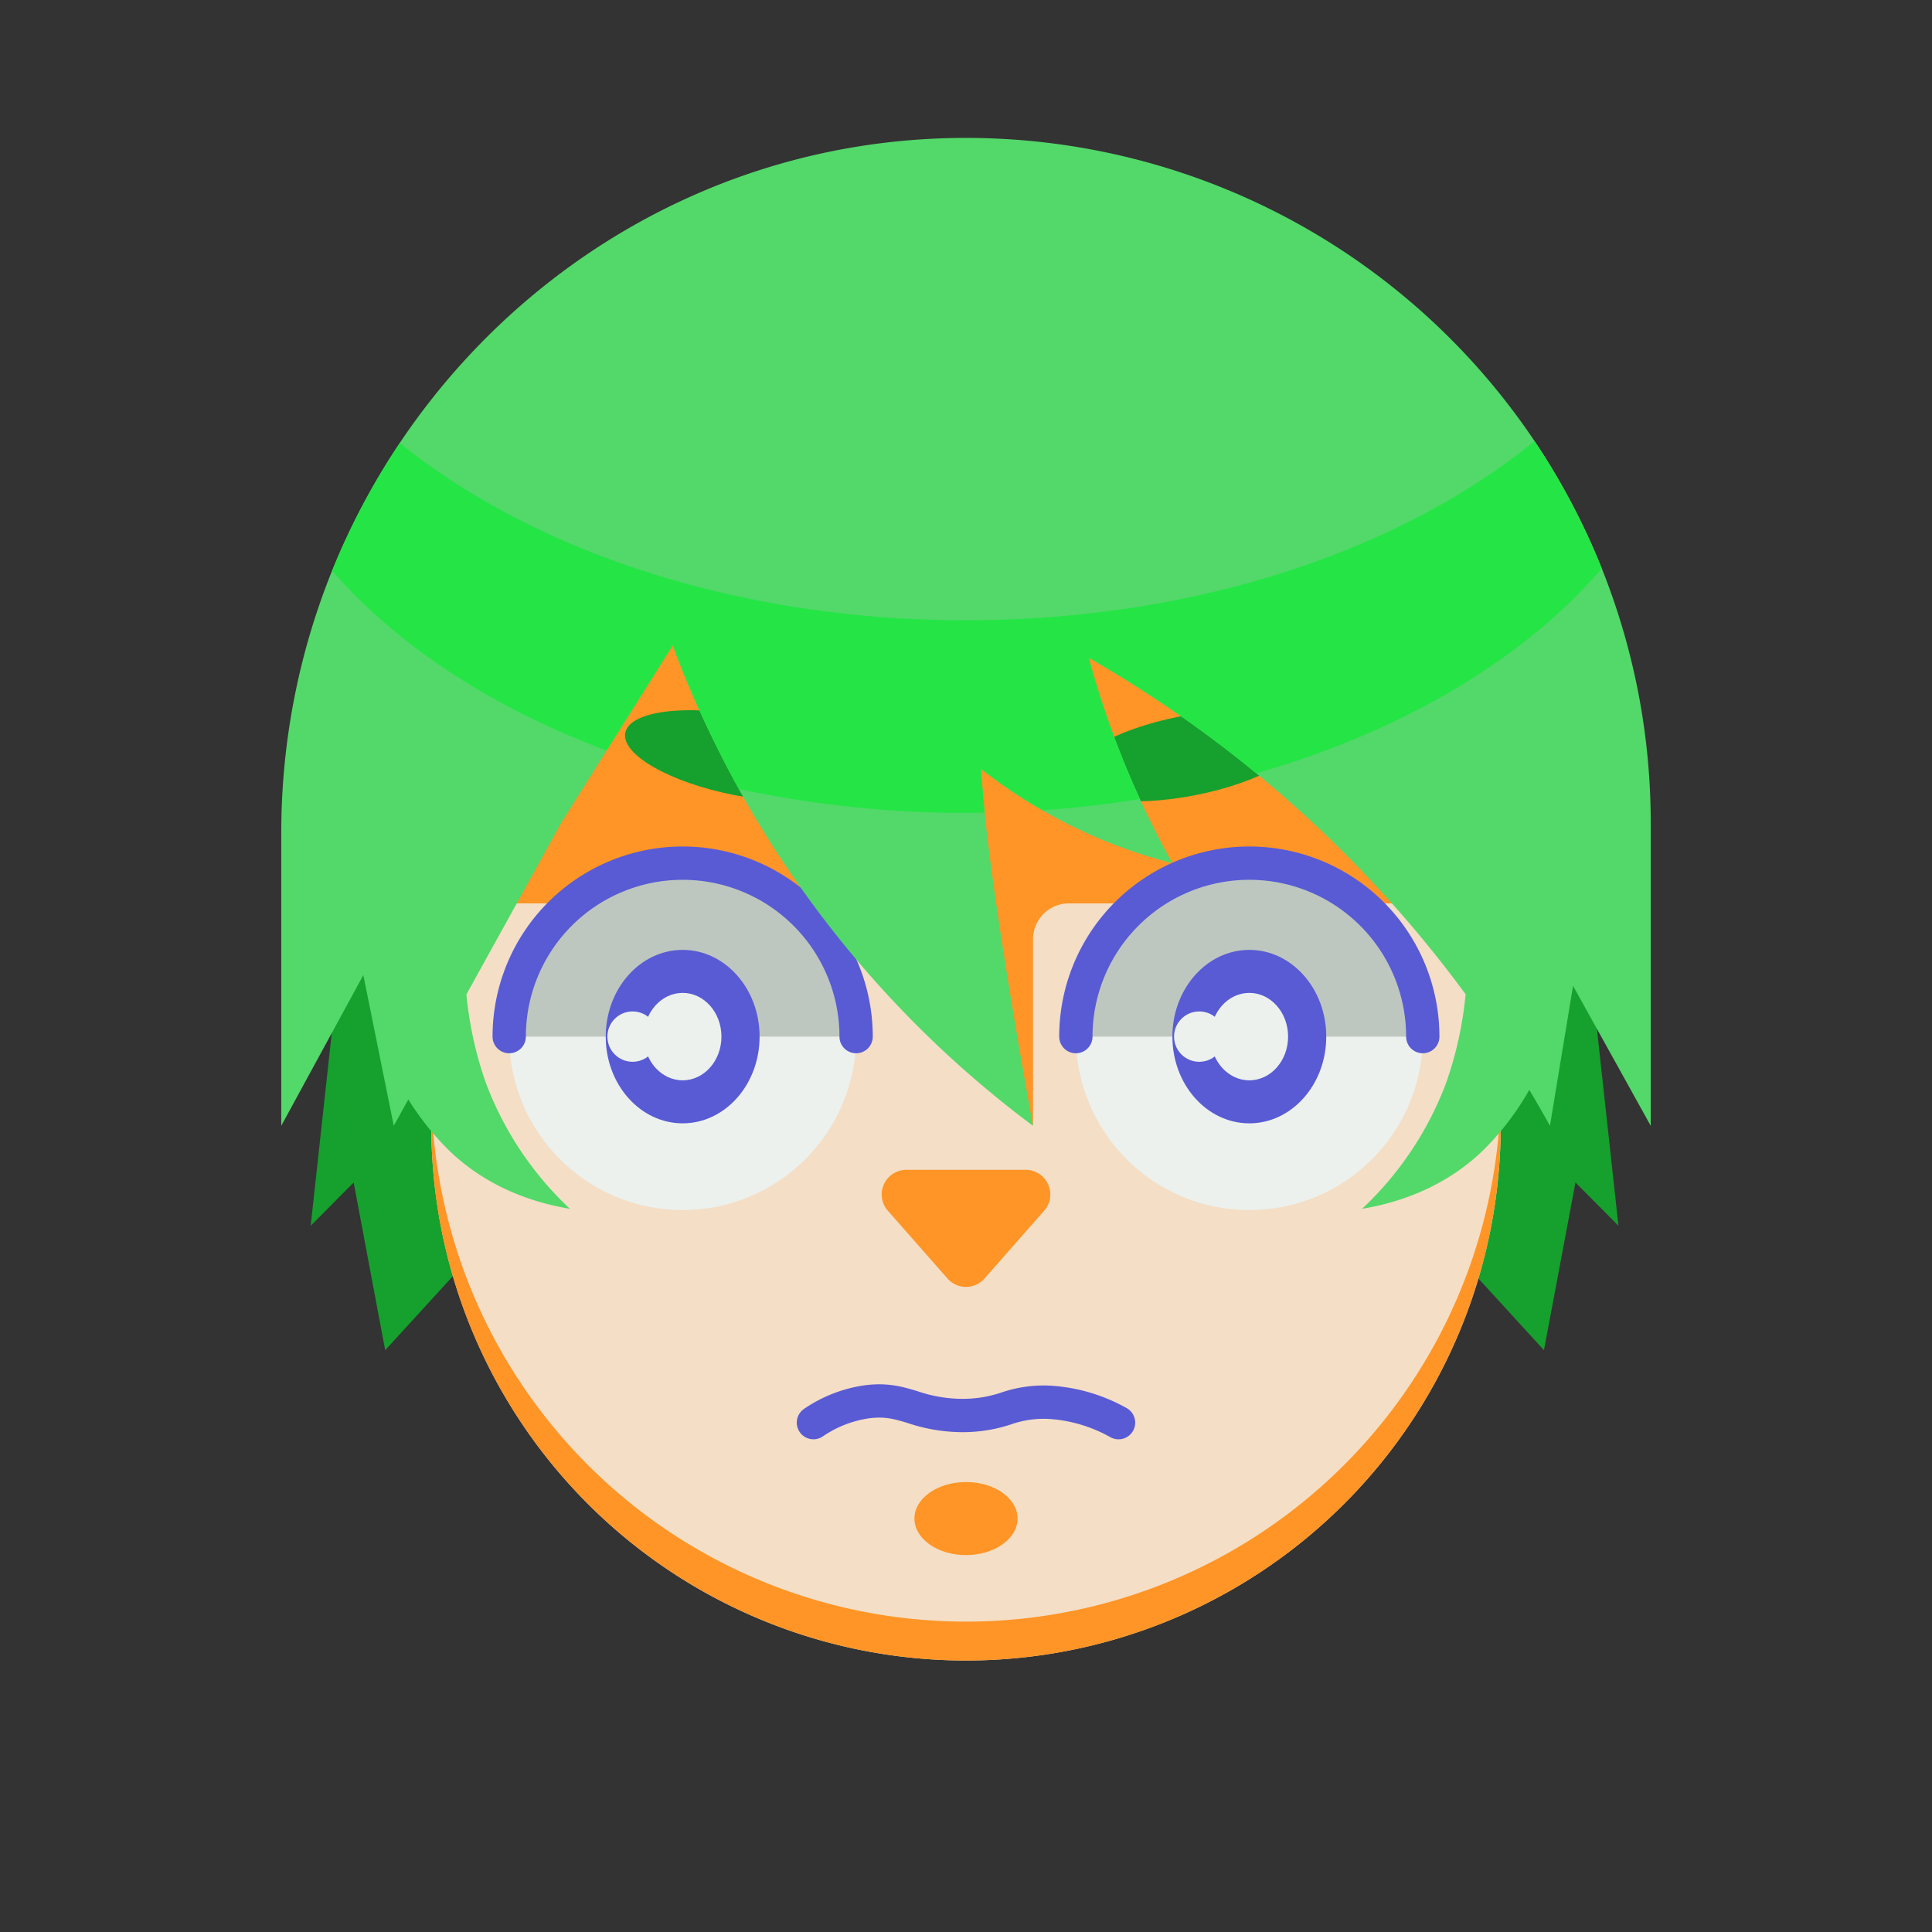 <svg xmlns="http://www.w3.org/2000/svg" viewBox="0 0 512 512" id="avatar">
  <rect x="0" y="0" width="512" height="512" fill="#333333" stroke="none"/>
  <g fill="#167ffc" class="color000000 svgShape">
    <path fill="#16a02e" d="m90.766 247.723-8.428 77.111 11.389-11.46 8.351 44.439 30.877-33.777-20.651-76.313H90.766zM420.475 247.723l8.429 77.111-11.389-11.46-8.352 44.439-30.877-33.777 20.652-76.313h21.537z" class="color16a085 svgShape"></path>
    <path fill="#f4dec6" d="M194.963 156.646h122.069a80.669 80.669 0 0 1 80.668 80.669v61.035A141.7 141.7 0 0 1 256 440.053a141.7 141.7 0 0 1-141.7-141.7v-61.038a80.669 80.669 0 0 1 80.669-80.669Z" class="colorf4dcc6 svgShape"></path>
    <path fill="#fe9526" d="M256 429.744a141.7 141.7 0 0 1-141.7-141.7v10.306A141.7 141.7 0 0 0 256 440.053a141.7 141.7 0 0 0 141.7-141.7v-10.312A141.7 141.7 0 0 1 256 429.744Z" class="colorc99673 svgShape"></path>
    <path fill="#fe9526" d="M397.7 237.314a80.668 80.668 0 0 0-80.668-80.668H194.964a80.67 80.67 0 0 0-80.67 80.67v2.091h141.967l17.5 58.942v-49.431a9.511 9.511 0 0 1 9.51-9.511H397.7Z" class="colorc99673 svgShape"></path>
    <circle cx="180.912" cy="274.712" r="45.967" fill="#ecf1ed" class="colorecf0f1 svgShape"></circle>
    <path fill="#bdc7bf" d="M180.912 228.745a45.967 45.967 0 0 0-45.967 45.967h91.934a45.967 45.967 0 0 0-45.967-45.967Z" class="colorbdc3c7 svgShape"></path>
    <ellipse cx="180.912" cy="274.712" fill="#595bd4" rx="20.388" ry="22.983" class="color414141 svgShape"></ellipse>
    <ellipse cx="180.912" cy="274.712" fill="#ecf1ed" rx="10.276" ry="11.584" class="colorecf0f1 svgShape"></ellipse>
    <circle cx="331.083" cy="274.712" r="45.967" fill="#ecf1ed" class="colorecf0f1 svgShape"></circle>
    <path fill="#bdc7bf" d="M331.083 228.745a45.967 45.967 0 0 0-45.967 45.967h91.934a45.967 45.967 0 0 0-45.967-45.967Z" class="colorbdc3c7 svgShape"></path>
    <ellipse cx="331.083" cy="274.712" fill="#595bd4" rx="20.388" ry="22.983" class="color414141 svgShape"></ellipse>
    <ellipse cx="331.083" cy="274.712" fill="#ecf1ed" rx="10.276" ry="11.584" class="colorecf0f1 svgShape"></ellipse>
    <circle cx="167.639" cy="274.712" r="6.673" fill="#ecf1ed" class="colorecf0f1 svgShape"></circle>
    <circle cx="317.81" cy="274.712" r="6.673" fill="#ecf1ed" class="colorecf0f1 svgShape"></circle>
    <path fill="#fe9526" d="m260.9 338.826 15.816-17.974a6.524 6.524 0 0 0-4.9-10.833h-31.632a6.524 6.524 0 0 0-4.9 10.833l15.816 17.974a6.524 6.524 0 0 0 9.8 0Z" class="colorc99673 svgShape"></path>
    <path fill="#595bd4" d="M226.879 279.125a4.413 4.413 0 0 1-4.413-4.413 41.554 41.554 0 0 0-83.108 0 4.413 4.413 0 0 1-8.826 0 50.38 50.38 0 0 1 100.76 0 4.413 4.413 0 0 1-4.413 4.413zm150.171 0a4.413 4.413 0 0 1-4.413-4.413 41.554 41.554 0 0 0-83.108 0 4.413 4.413 0 0 1-8.826 0 50.38 50.38 0 0 1 100.76 0 4.413 4.413 0 0 1-4.413 4.413z" class="color414141 svgShape"></path>
    <ellipse cx="314.758" cy="200.291" fill="#16a02e" rx="31.579" ry="10.629" transform="rotate(-11.107 314.767 200.298)" class="color16a085 svgShape"></ellipse>
    <ellipse cx="196.697" cy="200.291" fill="#16a02e" rx="10.629" ry="31.579" transform="rotate(-78.893 196.695 200.29)" class="color16a085 svgShape"></ellipse>
    <ellipse cx="256" cy="402.435" fill="#fe9526" rx="13.666" ry="9.68" class="colorc99673 svgShape"></ellipse>
    <path fill="#53d86a" d="M253.589 36.564c-99.72 1.294-179.05 84.422-179.05 184.151v77.634l21.747-39.937 8.063 39.937 3.859-6.978a74.554 74.554 0 0 0 10.432 13.164c10.981 10.843 24.294 14.468 32.391 15.808a88.216 88.216 0 0 1-22.213-33.207 98.763 98.763 0 0 1-5.218-23.6l25.173-45.525 29.508-46.969a281.355 281.355 0 0 0 95.477 127.31s-10.067-54.526-12.906-83.974a518.814 518.814 0 0 1-.9-10.63 137.17 137.17 0 0 0 50.742 25 245.07 245.07 0 0 1-19.058-43.9c-1.159-3.6-2.18-7.1-3.121-10.547a323.164 323.164 0 0 1 99.888 89.19 98.682 98.682 0 0 1-5.222 23.643 88.216 88.216 0 0 1-22.213 33.207c8.1-1.34 21.41-4.965 32.391-15.808a72.758 72.758 0 0 0 11.915-15.7q2.817 4.705 5.48 9.515l6.122-37.09 20.584 37.09v-80.34A181.461 181.461 0 0 0 253.589 36.564Z" class="color1abc9c svgShape"></path>
    <path fill="#25e546" d="M424.5 150.671a180.986 180.986 0 0 0-17.824-33.771c-35.489 28.948-89.791 47.474-150.68 47.474-60.523 0-114.531-18.31-150.031-46.959a185.58 185.58 0 0 0-17.942 33.855c17.31 19.86 42.484 36.351 72.748 47.638l17.51-27.872a283.239 283.239 0 0 0 17.542 38.064A286.288 286.288 0 0 0 256 215.417c1.663 0 3.3-.056 4.954-.083-.032-.317-.068-.647-.1-.959a518.814 518.814 0 0 1-.9-10.63 138.247 138.247 0 0 0 16.315 10.974c8.807-.6 17.428-1.618 25.843-2.973a244.325 244.325 0 0 1-10.474-26.9c-1.159-3.6-2.18-7.1-3.121-10.547a322.866 322.866 0 0 1 44.383 30.638c38.757-11.064 70.914-30.237 91.6-54.266Z" class="color25e5c0 svgShape"></path>
    <path fill="#595bd4" d="M296.426 381.434a4.4 4.4 0 0 1-2.123-.547 38.346 38.346 0 0 0-15.433-4.787 25.958 25.958 0 0 0-10.95 1.383 40.487 40.487 0 0 1-13.576 2.046 45.79 45.79 0 0 1-13.691-2.376c-3.677-1.114-6.333-1.918-10.914-1.2a29.1 29.1 0 0 0-11.71 4.726 4.413 4.413 0 1 1-4.917-7.33 37.866 37.866 0 0 1 15.257-6.116c6.576-1.029 10.778.24 14.842 1.47a37.11 37.11 0 0 0 11.275 2 32.067 32.067 0 0 0 10.947-1.689 34.49 34.49 0 0 1 14.146-1.713 47.1 47.1 0 0 1 18.977 5.848 4.414 4.414 0 0 1-2.13 8.281Z" class="color414141 svgShape"></path>
  </g>
</svg>
